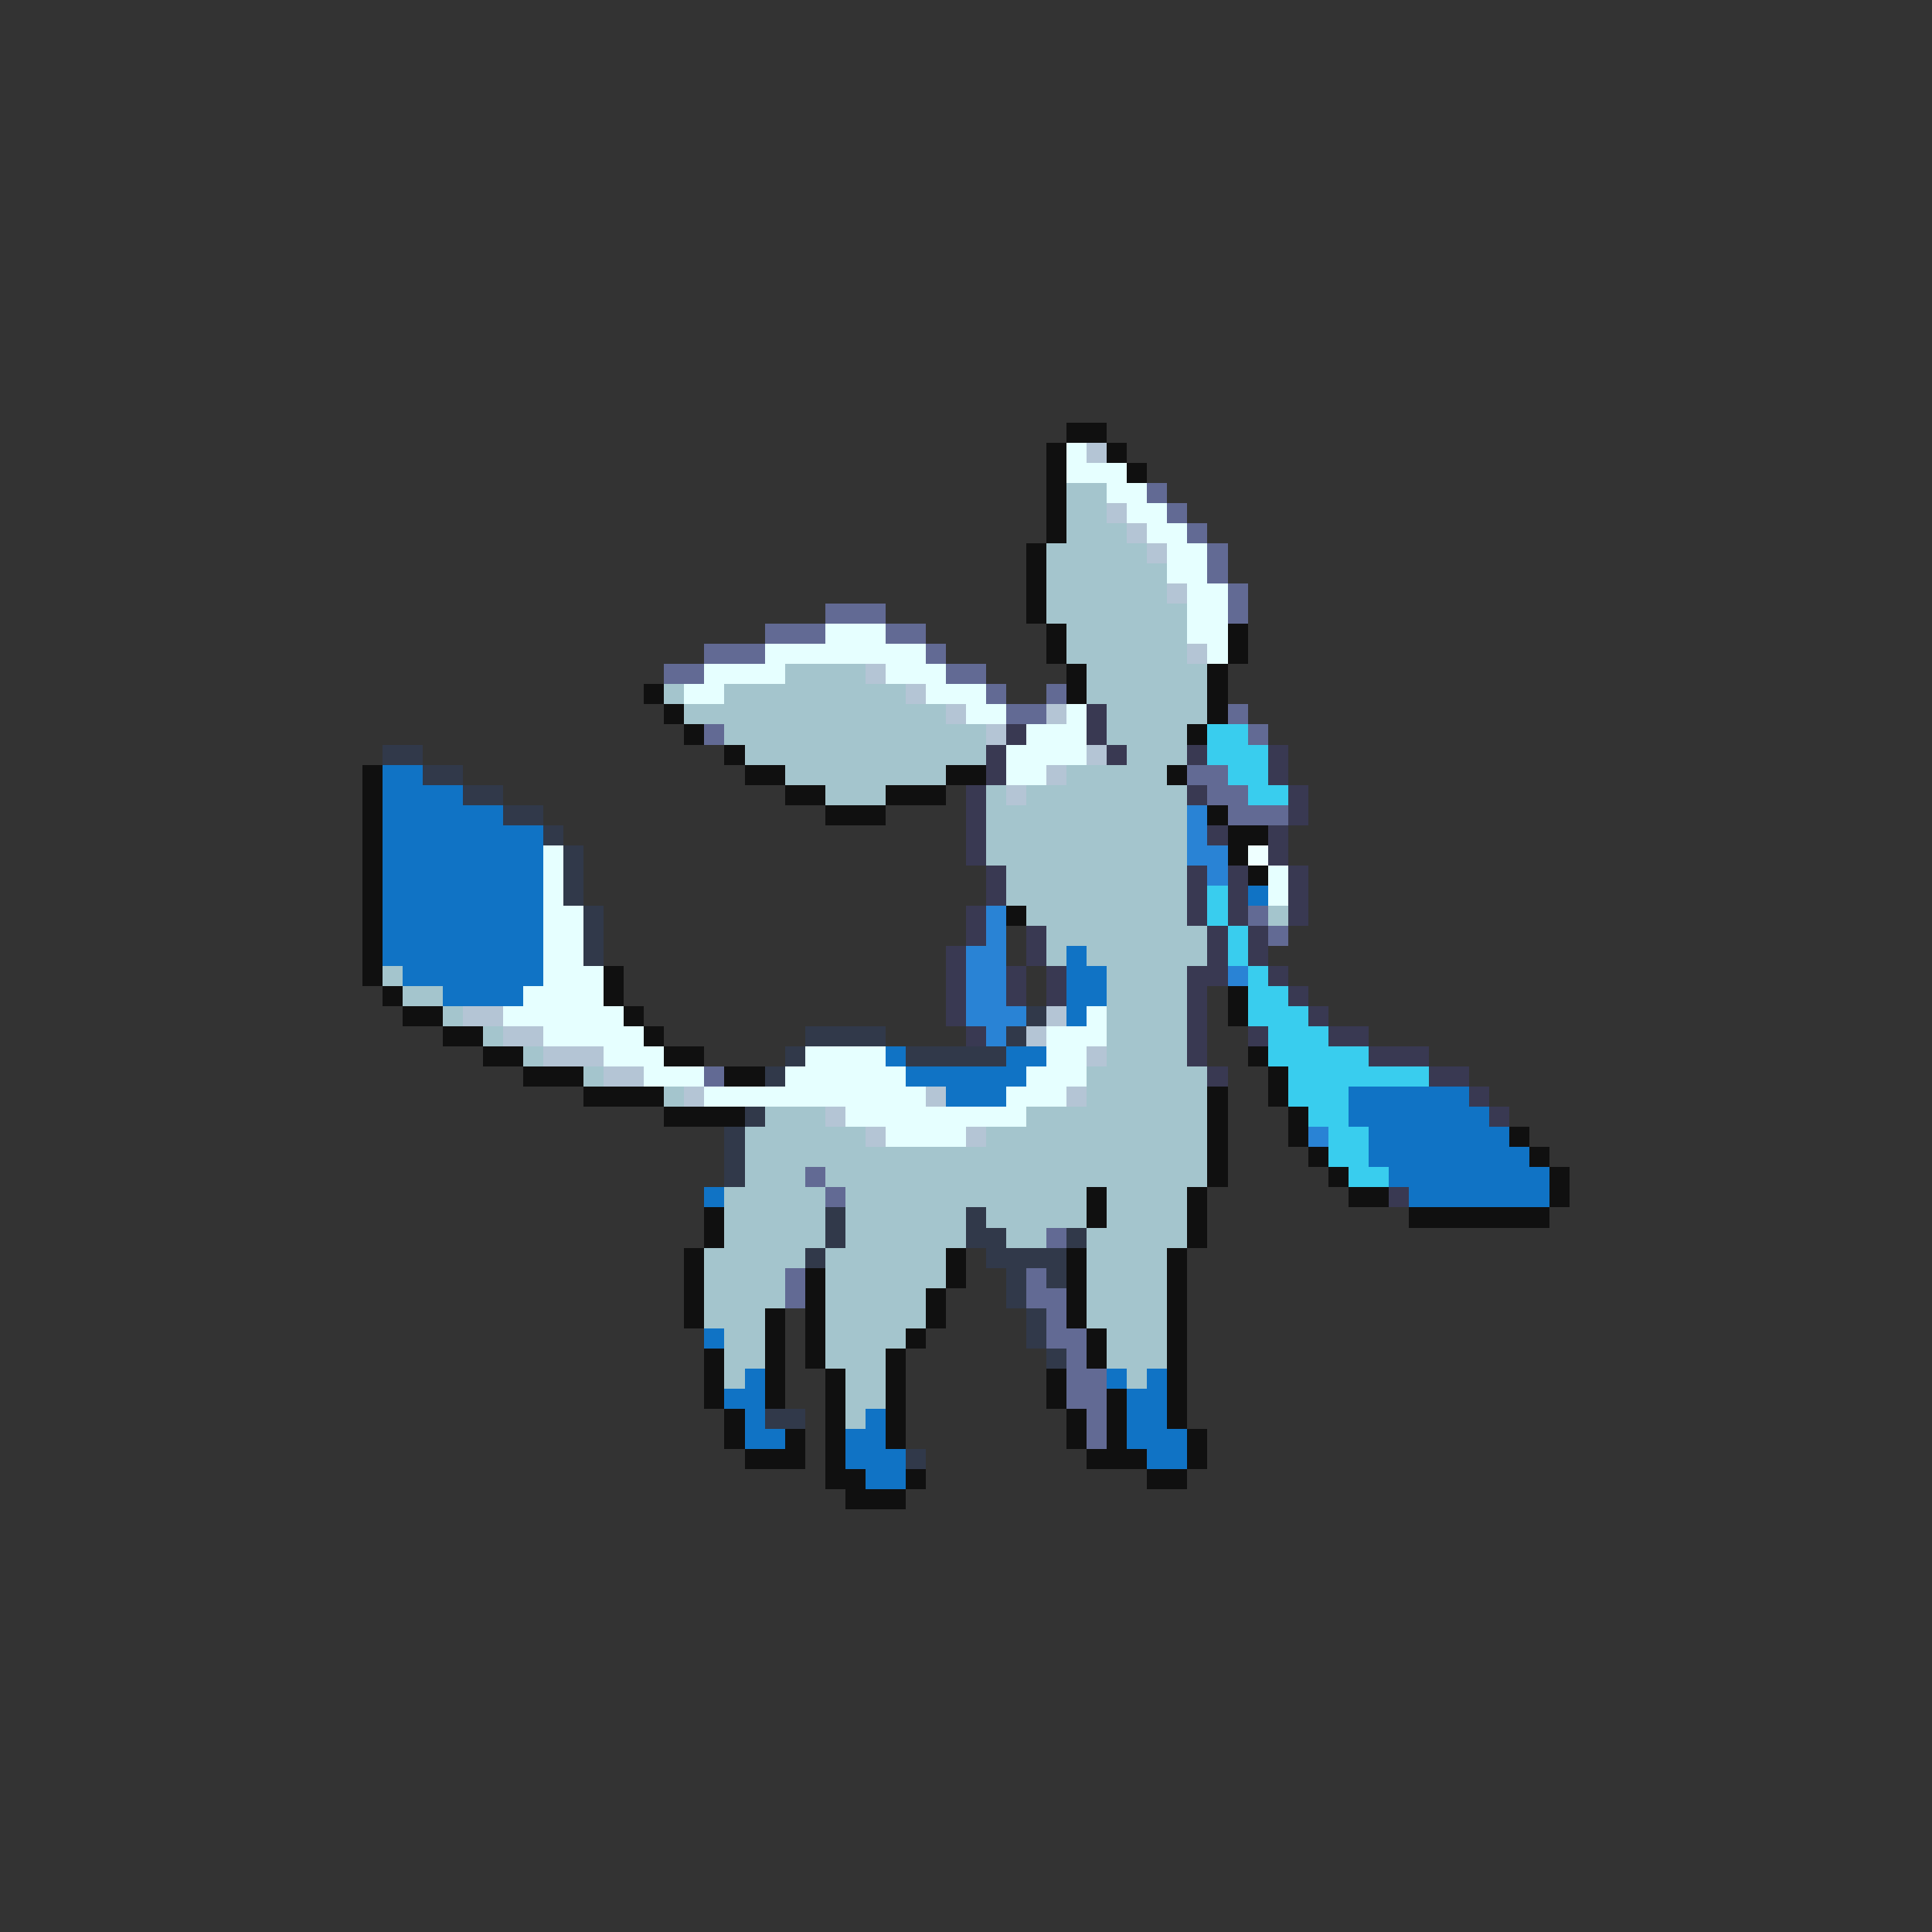 <svg xmlns="http://www.w3.org/2000/svg" viewBox="0 -0.5 96 96" shape-rendering="crispEdges">
<rect x="0" y="-0.5" width="96" height="96" fill="#333333" stroke="none"/>
<path stroke="#101010" d="M53 21h2M52 22h1M55 22h1M52 23h1M56 23h1M52 24h1M52 25h1M52 26h1M51 27h1M51 28h1M51 29h1M51 30h1M52 31h1M61 31h1M52 32h1M61 32h1M53 33h1M60 33h1M32 34h1M53 34h1M60 34h1M33 35h1M60 35h1M34 36h1M59 36h1M36 37h1M18 38h1M37 38h2M47 38h2M58 38h1M18 39h1M39 39h2M44 39h3M18 40h1M41 40h3M60 40h1M18 41h1M61 41h2M18 42h1M61 42h1M18 43h1M62 43h1M18 44h1M18 45h1M50 45h1M18 46h1M18 47h1M18 48h1M30 48h1M19 49h1M30 49h1M61 49h1M20 50h2M31 50h1M61 50h1M22 51h2M32 51h1M24 52h2M33 52h2M62 52h1M26 53h3M36 53h2M63 53h1M29 54h4M60 54h1M63 54h1M33 55h4M60 55h1M64 55h1M60 56h1M64 56h1M75 56h1M60 57h1M65 57h1M76 57h1M60 58h1M66 58h1M77 58h1M54 59h1M59 59h1M67 59h2M77 59h1M35 60h1M54 60h1M59 60h1M70 60h7M35 61h1M59 61h1M34 62h1M47 62h1M53 62h1M58 62h1M34 63h1M40 63h1M47 63h1M53 63h1M58 63h1M34 64h1M40 64h1M46 64h1M53 64h1M58 64h1M34 65h1M38 65h1M40 65h1M46 65h1M53 65h1M58 65h1M38 66h1M40 66h1M45 66h1M54 66h1M58 66h1M35 67h1M38 67h1M40 67h1M44 67h1M54 67h1M58 67h1M35 68h1M38 68h1M41 68h1M44 68h1M52 68h1M58 68h1M35 69h1M38 69h1M41 69h1M44 69h1M52 69h1M55 69h1M58 69h1M36 70h1M41 70h1M44 70h1M53 70h1M55 70h1M58 70h1M36 71h1M39 71h1M41 71h1M44 71h1M53 71h1M55 71h1M59 71h1M37 72h3M41 72h1M54 72h3M59 72h1M41 73h2M45 73h1M57 73h2M42 74h3" />
<path stroke="#e6ffff" d="M53 22h1M53 23h3M55 24h2M56 25h2M57 26h2M58 27h2M58 28h2M59 29h2M59 30h2M41 31h3M59 31h2M38 32h8M60 32h1M35 33h4M44 33h3M34 34h2M46 34h3M48 35h2M53 35h1M51 36h3M50 37h4M50 38h2M27 42h1M27 43h1M63 43h1M27 44h1M63 44h1M27 45h2M27 46h2M27 47h2M27 48h3M26 49h4M25 50h6M54 50h1M27 51h5M52 51h3M30 52h3M40 52h4M52 52h2M32 53h3M39 53h6M51 53h3M35 54h11M50 54h3M42 55h9M44 56h4" />
<path stroke="#b4c5d5" d="M54 22h1M55 25h1M56 26h1M57 27h1M58 29h1M59 32h1M43 33h1M45 34h1M47 35h1M52 35h1M49 36h1M54 37h1M52 38h1M50 39h1M23 50h2M52 50h1M25 51h2M51 51h1M27 52h3M54 52h1M30 53h2M34 54h1M46 54h1M53 54h1M41 55h1M43 56h1M48 56h1" />
<path stroke="#a4c5cd" d="M53 24h2M53 25h2M53 26h3M52 27h5M52 28h6M52 29h6M52 30h7M53 31h6M53 32h6M39 33h4M54 33h6M33 34h1M36 34h9M54 34h6M34 35h13M55 35h5M36 36h13M55 36h4M37 37h12M56 37h3M39 38h8M53 38h5M41 39h3M49 39h1M51 39h8M49 40h10M49 41h10M49 42h10M50 43h9M50 44h9M51 45h8M63 45h1M52 46h8M52 47h1M54 47h6M19 48h1M55 48h4M20 49h2M55 49h4M22 50h1M55 50h4M24 51h1M55 51h4M26 52h1M55 52h4M29 53h1M54 53h6M33 54h1M54 54h6M38 55h3M51 55h9M37 56h6M49 56h11M37 57h23M37 58h3M41 58h19M36 59h5M42 59h12M55 59h4M36 60h5M42 60h6M49 60h5M55 60h4M36 61h5M42 61h6M50 61h2M54 61h5M35 62h5M41 62h6M54 62h4M35 63h4M41 63h6M54 63h4M35 64h4M41 64h5M54 64h4M35 65h3M41 65h5M54 65h4M36 66h2M41 66h4M55 66h3M36 67h2M41 67h3M55 67h3M36 68h1M42 68h2M56 68h1M42 69h2M42 70h1" />
<path stroke="#626a94" d="M57 24h1M58 25h1M59 26h1M60 27h1M60 28h1M61 29h1M41 30h3M61 30h1M38 31h3M44 31h2M35 32h3M46 32h1M33 33h2M47 33h2M49 34h1M52 34h1M50 35h2M61 35h1M35 36h1M62 36h1M59 38h2M60 39h2M61 40h3M62 45h1M63 46h1M35 53h1M40 58h1M41 59h1M52 61h1M39 63h1M51 63h1M39 64h1M51 64h2M52 65h1M52 66h2M53 67h1M53 68h2M53 69h2M54 70h1M54 71h1" />
<path stroke="#393952" d="M54 35h1M50 36h1M54 36h1M49 37h1M55 37h1M59 37h1M63 37h1M49 38h1M63 38h1M48 39h1M59 39h1M64 39h1M48 40h1M64 40h1M48 41h1M60 41h1M63 41h1M48 42h1M63 42h1M49 43h1M59 43h1M61 43h1M64 43h1M49 44h1M59 44h1M61 44h1M64 44h1M48 45h1M59 45h1M61 45h1M64 45h1M48 46h1M51 46h1M60 46h1M62 46h1M47 47h1M51 47h1M60 47h1M62 47h1M47 48h1M50 48h1M52 48h1M59 48h2M63 48h1M47 49h1M50 49h1M52 49h1M59 49h1M64 49h1M47 50h1M59 50h1M65 50h1M48 51h1M59 51h1M62 51h1M66 51h2M59 52h1M68 52h3M60 53h1M71 53h2M73 54h1M74 55h1M69 59h1" />
<path stroke="#39cdee" d="M60 36h2M60 37h3M61 38h2M62 39h2M60 44h1M60 45h1M61 46h1M61 47h1M62 48h1M62 49h2M62 50h3M63 51h3M63 52h5M64 53h7M64 54h3M65 55h2M66 56h2M66 57h2M67 58h2" />
<path stroke="#31394a" d="M19 37h2M21 38h2M23 39h2M25 40h2M27 41h1M28 42h1M28 43h1M28 44h1M29 45h1M29 46h1M29 47h1M51 50h1M40 51h4M50 51h1M39 52h1M45 52h5M38 53h1M37 55h1M36 56h1M36 57h1M36 58h1M41 60h1M48 60h1M41 61h1M48 61h2M53 61h1M40 62h1M49 62h4M50 63h1M52 63h1M50 64h1M51 65h1M51 66h1M52 67h1M38 70h2M45 72h1" />
<path stroke="#1073c5" d="M19 38h2M19 39h4M19 40h6M19 41h8M19 42h8M19 43h8M19 44h8M62 44h1M19 45h8M19 46h8M19 47h8M53 47h1M20 48h7M53 48h2M22 49h4M53 49h2M53 50h1M44 52h1M50 52h2M45 53h6M47 54h3M67 54h6M67 55h7M68 56h7M68 57h8M69 58h8M35 59h1M70 59h7M35 66h1M37 68h1M55 68h1M57 68h1M36 69h2M56 69h2M37 70h1M43 70h1M56 70h2M37 71h2M42 71h2M56 71h3M42 72h3M57 72h2M43 73h2" />
<path stroke="#2983d5" d="M59 40h1M59 41h1M59 42h2M60 43h1M49 45h1M49 46h1M48 47h2M48 48h2M61 48h1M48 49h2M48 50h3M49 51h1M65 56h1" />
<path stroke="#eeffff" d="M62 42h1" />
</svg>